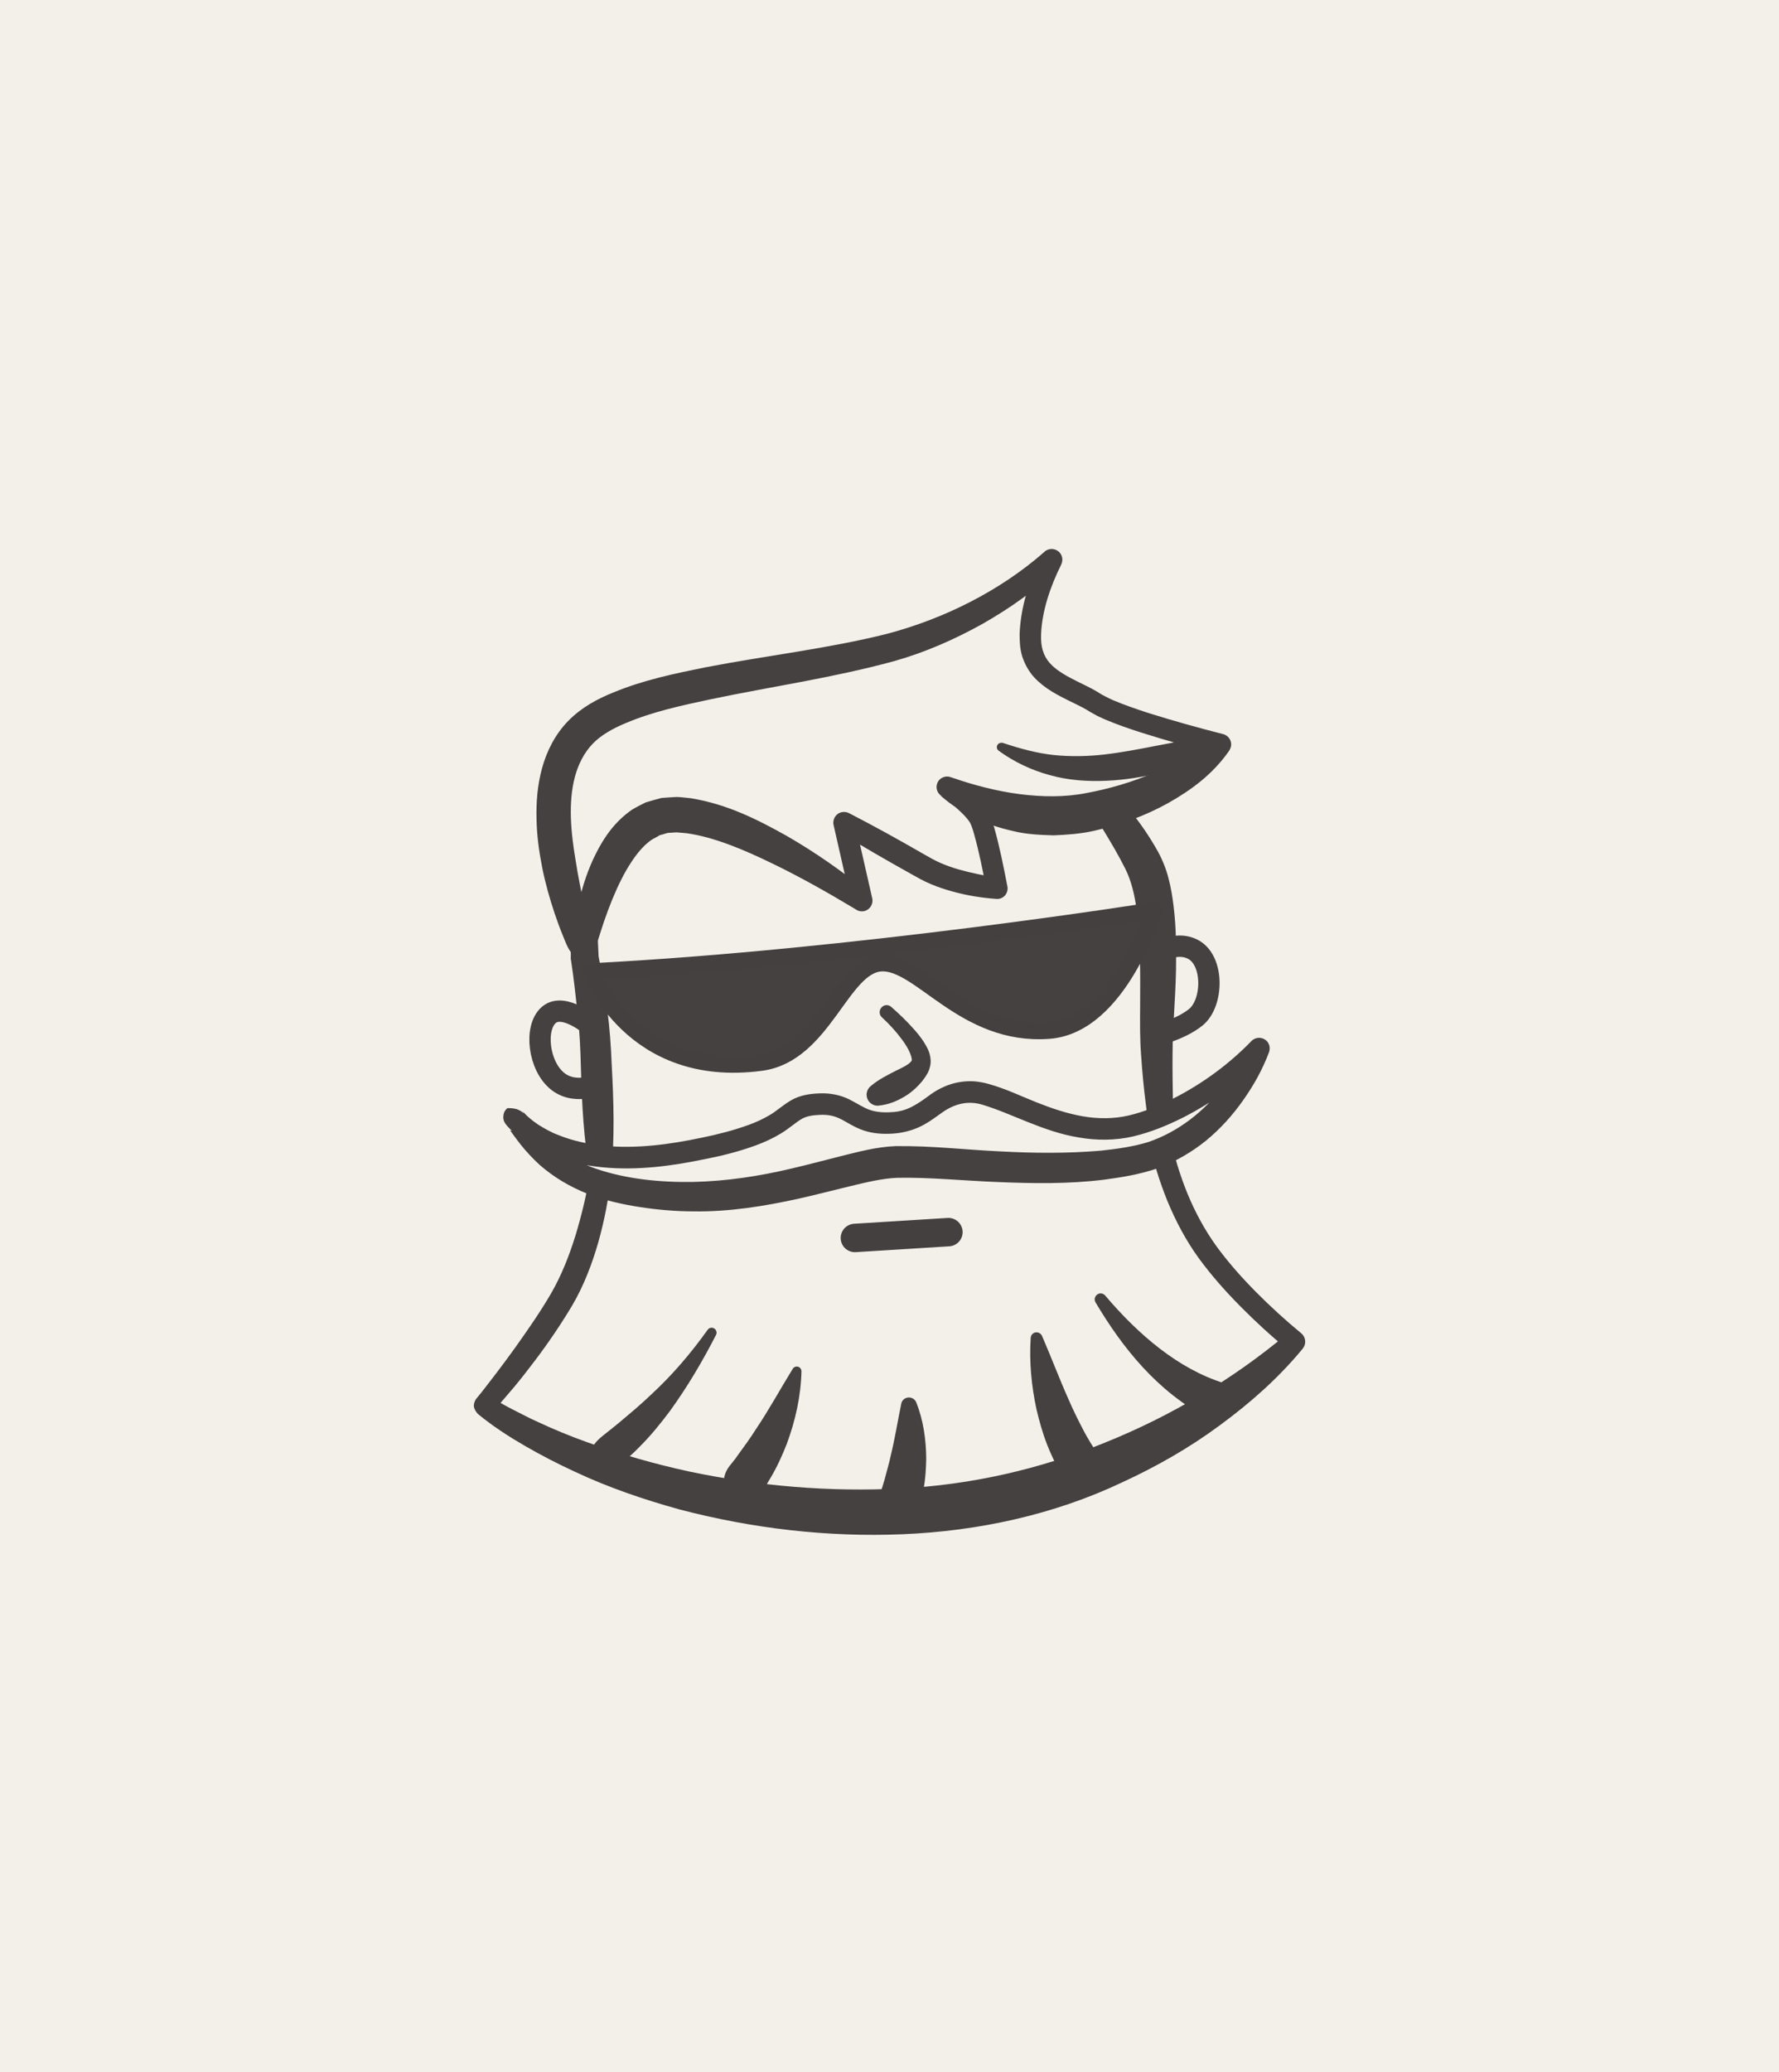 <?xml version="1.0" encoding="utf-8"?>
<!-- Generator: Adobe Illustrator 24.0.1, SVG Export Plug-In . SVG Version: 6.00 Build 0)  -->
<svg version="1.1" id="logo_x5F_1glass_x5F_cool" xmlns="http://www.w3.org/2000/svg" xmlns:xlink="http://www.w3.org/1999/xlink"
	 x="0px" y="0px" viewBox="0 0 125.17 145.75" style="enable-background:new 0 0 125.17 145.75;" xml:space="preserve">
<style type="text/css">
	.st0{fill:#F2F0E9;}
	.st1{fill:#F2F0E9;stroke:#444140;stroke-width:1.5;stroke-linejoin:round;stroke-miterlimit:10;}
	.st2{fill:#444140;}
	.st3{fill:#444140;stroke:#43403F;stroke-width:1.147;stroke-linecap:round;stroke-linejoin:round;stroke-miterlimit:10;}
	.st4{fill:none;stroke:#3EB5F1;stroke-linecap:round;stroke-linejoin:round;stroke-miterlimit:10;}
	.st5{fill:none;stroke:#43403F;stroke-width:2;stroke-linecap:round;stroke-linejoin:round;stroke-miterlimit:10;}
</style>
<rect class="st0" width="125.17" height="145.75"/>
<g id="ears_copy_5">
</g>
<g id="face_copy_5">
</g>
<g id="beard_copy_5">
</g>
<g id="teeth_copy_5">
</g>
<g id="nose_copy_5">
</g>
<g id="moustache_copy_5">
</g>
<g id="hair_copy_5">
	<g>
		<g>
			<path class="st1" d="M41.63,72.19c0,0-1.94-1.69-3-0.81s-0.75,3.62,0.62,4.69s3.19,0.06,3.19,0.06L41.63,72.19z"/>
			<path class="st1" d="M80.66,67.63c0,0,1.66-1.62,3.22-0.88s1.5,3.81,0.25,4.81s-3.25,1.38-3.25,1.38L80.66,67.63z"/>
		</g>
		<g>
			<path class="st0" d="M81.88,81.13c0,0-0.62-5.62-0.5-9.25S81.63,64,80.76,61.5s-4.38-6.62-4.38-6.62l-13.5-2.75l-14.75,2.25
				l-7.12,6.5l0.12,6.5c0,0,0.5,2.62,0.75,5.88s0.38,9.38,0.38,9.38L81.88,81.13z"/>
			<path class="st2" d="M81.31,80.64c-0.11,0.09-0.19,0.27-0.19,0.42c0,0.11,0,0.08,0,0.07V81.1l-0.02-0.11l-0.04-0.22l-0.07-0.43
				l-0.13-0.86l-0.23-1.73c-0.15-1.16-0.26-2.32-0.34-3.49c-0.09-1.16-0.08-2.4-0.07-3.53c0-1.15,0.02-2.28-0.02-3.41
				c-0.08-2.23-0.18-4.52-1.02-6.2c-0.93-1.87-2.24-3.78-3.37-5.76l0,0l0.42,0.25l-13.5-2.75l0.26,0.01l-14.75,2.25l0.39-0.19
				l-7.12,6.5l0,0l0.24-0.57c0.16,2.16,0.28,4.33,0.37,6.5l-0.02-0.17c0.26,1.3,0.48,2.56,0.63,3.85c0.17,1.29,0.26,2.59,0.31,3.86
				c0.14,2.56,0.22,5.13-0.04,7.7l0,0l-0.78-0.73C55.25,81.37,68.22,80.99,81.31,80.64z M82.45,81.62
				c-13.32,0.65-26.77,1.26-40.16,1.76l-0.68,0.03l-0.09-0.76l0,0c-0.46-2.53-0.58-5.05-0.65-7.59c-0.03-1.27-0.09-2.52-0.23-3.77
				c-0.14-1.24-0.27-2.51-0.46-3.72l-0.02-0.11V67.4c0-2.17,0.04-4.34,0.12-6.5l0.01-0.37l0.23-0.2l0,0l7.12-6.5l0.17-0.15
				l0.22-0.03l14.75-2.25l0.13-0.02l0.13,0.03l13.5,2.75l0.25,0.05l0.18,0.2l0,0c1.8,1.58,3.32,3.35,4.54,5.56
				c0.3,0.56,0.57,1.24,0.72,1.87c0.17,0.64,0.26,1.25,0.34,1.87c0.15,1.22,0.19,2.42,0.18,3.6c0.02,2.37-0.25,4.68-0.25,6.9
				c-0.01,1.13,0.01,2.27,0.03,3.42l0.05,1.72l0.03,0.86l0.01,0.43l0.01,0.21v0.11l0.01,0.15C82.63,81.27,82.55,81.49,82.45,81.62z"
				/>
		</g>
		<g>
			<path class="st0" d="M34.09,98.88c0,0,10.33,7.83,28.33,7.5s28.67-12,28.67-12s-4.17-3.33-6.5-6.83s-3-7.5-3-7.5h-19l-20.33,2.58
				c0,0-0.56,5.19-2.81,8.94S34.09,98.88,34.09,98.88z"/>
			<path class="st2" d="M34.83,98.8c0.02-0.13-0.03-0.3-0.12-0.39c-0.02-0.02-0.05-0.05-0.06-0.06l0.02,0.01l0.05,0.03l0.2,0.12
				l0.4,0.23c0.27,0.16,0.55,0.3,0.82,0.44c0.56,0.28,1.11,0.58,1.68,0.83c1.13,0.53,2.29,1.01,3.47,1.43
				c2.36,0.85,4.76,1.54,7.21,2.07c4.89,1.03,9.92,1.45,14.88,1.19c4.93-0.25,9.8-1.35,14.38-3.23c4.58-1.84,8.97-4.44,12.77-7.62
				l0,0l0.08,1.09c-1.17-0.96-2.26-1.96-3.31-3.02s-2.05-2.18-2.95-3.41c-0.9-1.24-1.62-2.6-2.2-4c-0.57-1.41-1.02-2.83-1.31-4.36
				l0.74,0.63h-19l0.09-0.01l-20.33,2.58l0,0l0.65-0.66c-0.16,1.61-0.46,3.14-0.89,4.68c-0.44,1.53-1.01,3.04-1.84,4.46
				c-0.82,1.37-1.7,2.66-2.64,3.9c-0.47,0.62-0.95,1.24-1.45,1.84l-0.76,0.89l-0.38,0.44l-0.19,0.22l-0.1,0.11l-0.05,0.06
				l-0.01,0.01c0.03-0.04,0.07-0.09,0.1-0.15C34.84,99.06,34.86,98.91,34.83,98.8z M33.34,98.95c-0.01-0.13,0.02-0.29,0.09-0.43
				c0.03-0.07,0.08-0.13,0.12-0.18l0.01-0.01l0.04-0.05l0.09-0.11l0.18-0.22l0.35-0.45l0.7-0.91c0.46-0.61,0.92-1.22,1.36-1.84
				c0.88-1.24,1.75-2.49,2.5-3.78c0.72-1.25,1.27-2.64,1.71-4.06c0.43-1.42,0.79-2.91,1.02-4.36l0.01-0.04
				c0.05-0.34,0.32-0.58,0.65-0.63l0,0L62.5,79.3c0.03,0,0.06-0.01,0.09-0.01h19c0.37,0,0.67,0.26,0.74,0.61v0.02
				c0.26,1.34,0.69,2.74,1.22,4.04c0.54,1.31,1.21,2.55,2.03,3.69c0.83,1.14,1.78,2.21,2.8,3.24c1.01,1.02,2.09,2,3.18,2.9
				c0.32,0.27,0.37,0.74,0.1,1.07v0.01l-0.02,0.02l0,0c-1.72,2.08-3.69,3.81-5.83,5.38c-2.12,1.57-4.44,2.89-6.85,4
				c-4.81,2.28-10.13,3.43-15.44,3.65c-5.29,0.22-10.56-0.4-15.66-1.73c-2.54-0.7-5.04-1.55-7.42-2.67
				c-1.19-0.55-2.36-1.15-3.5-1.81c-0.57-0.33-1.13-0.67-1.68-1.04c-0.27-0.19-0.55-0.37-0.81-0.57l-0.4-0.3l-0.2-0.16l-0.19-0.15
				C33.5,99.35,33.38,99.13,33.34,98.95z"/>
		</g>
		<g>
			<path class="st2" d="M41.47,102.28c0.18-0.59,0.53-0.95,0.91-1.26c0.39-0.3,0.77-0.62,1.16-0.93c0.76-0.64,1.53-1.28,2.25-1.97
				c1.48-1.36,2.81-2.91,4-4.58c0.11-0.16,0.33-0.19,0.48-0.08c0.14,0.1,0.19,0.29,0.11,0.44c-0.95,1.85-2.02,3.67-3.27,5.39
				c-0.64,0.85-1.31,1.68-2.07,2.44c-0.37,0.39-0.77,0.74-1.17,1.1c-0.4,0.35-0.87,0.63-1.51,0.66c-0.5,0.02-0.92-0.36-0.95-0.86
				c-0.01-0.11,0.01-0.21,0.04-0.31L41.47,102.28z"/>
		</g>
		<g>
			<path class="st2" d="M51,104.75c-0.29-1.25,0.44-1.66,0.87-2.33c0.46-0.63,0.93-1.27,1.35-1.94c0.89-1.32,1.66-2.74,2.56-4.2
				c0.09-0.15,0.29-0.2,0.45-0.11c0.1,0.06,0.16,0.17,0.16,0.29c-0.04,1.74-0.42,3.45-1.03,5.1c-0.32,0.82-0.69,1.63-1.14,2.39
				c-0.47,0.73-0.72,1.67-2.04,1.72c-0.56,0.02-1.05-0.36-1.17-0.89L51,104.75z"/>
		</g>
		<g>
			<path class="st2" d="M62.38,105.97c-0.51-0.49-0.52-0.79-0.4-1.06c0.09-0.28,0.18-0.56,0.26-0.84c0.14-0.56,0.32-1.13,0.44-1.71
				c0.28-1.15,0.47-2.34,0.73-3.61v-0.01c0.06-0.3,0.35-0.49,0.65-0.43c0.19,0.04,0.34,0.17,0.41,0.34c0.5,1.26,0.69,2.62,0.7,3.98
				c-0.02,0.68-0.05,1.37-0.18,2.04c-0.06,0.34-0.13,0.67-0.2,1.01c-0.06,0.34-0.25,0.65-0.96,0.76c-0.52,0.08-1.02-0.09-1.37-0.43
				L62.38,105.97z"/>
		</g>
		<g>
			<path class="st2" d="M75.46,103.62c-0.95,0.09-1.06-0.39-1.25-0.78c-0.19-0.4-0.37-0.8-0.53-1.21c-0.32-0.81-0.55-1.65-0.75-2.48
				c-0.36-1.67-0.52-3.36-0.41-5.04c0.01-0.23,0.21-0.41,0.44-0.39c0.16,0.01,0.3,0.12,0.36,0.26c0.66,1.52,1.22,3.02,1.86,4.45
				c0.31,0.72,0.65,1.41,1,2.08c0.17,0.34,0.36,0.66,0.55,0.98c0.19,0.33,0.5,0.54-0.02,1.33l-0.06,0.08
				C76.38,103.31,75.93,103.57,75.46,103.62z"/>
		</g>
		<g>
			<path class="st2" d="M85.06,99.79c-1.8-0.93-3.35-2.2-4.65-3.61c-1.3-1.41-2.38-2.97-3.33-4.57c-0.12-0.2-0.05-0.45,0.15-0.57
				c0.18-0.11,0.4-0.06,0.53,0.09c2.34,2.76,5.16,5.17,8.35,6.16c0.72,0.22,1.12,0.99,0.9,1.71s-0.99,1.12-1.71,0.9
				c-0.08-0.02-0.15-0.05-0.22-0.09L85.06,99.79z"/>
		</g>
		<path class="st3" d="M81.19,64.03c0,0-2.4,8.09-7.38,8.47c-6.02,0.46-9.07-4.93-11.84-4.74s-4.02,6.4-8.41,6.99
			c-9.18,1.24-11.96-6.42-11.96-6.42C60.16,67.38,81.19,64.03,81.19,64.03z"/>
		<path class="st4" d="M47.98,66.83"/>
		<line class="st5" x1="60.15" y1="87.08" x2="66.73" y2="86.67"/>
		<g>
			<path class="st2" d="M62.7,70.82c0.56,0.49,1.08,0.99,1.58,1.55c0.25,0.28,0.49,0.57,0.71,0.91c0.21,0.35,0.45,0.7,0.49,1.29
				c0.02,0.31-0.08,0.66-0.2,0.89c-0.13,0.24-0.27,0.43-0.41,0.61c-0.29,0.35-0.59,0.62-0.91,0.86c-0.66,0.45-1.34,0.76-2.13,0.84
				c-0.42,0.05-0.81-0.26-0.85-0.69c-0.03-0.26,0.08-0.51,0.27-0.67l0.05-0.04c0.52-0.44,1.13-0.74,1.69-1.03
				c0.28-0.14,0.57-0.27,0.79-0.41c0.24-0.14,0.36-0.3,0.37-0.33c0.03-0.13-0.07-0.43-0.2-0.7c-0.14-0.28-0.32-0.56-0.52-0.82
				c-0.4-0.54-0.88-1.06-1.37-1.51l-0.01-0.01c-0.2-0.18-0.21-0.49-0.03-0.69C62.2,70.66,62.5,70.65,62.7,70.82z"/>
		</g>
		<g>
			<path class="st0" d="M36.13,78.56c0,0,2.75,4,11.5,2.56s7-3.19,9.69-3.44s2.56,1.44,5.31,1.31s2.94-2,5.44-2.19
				c2.56-0.19,7,3.81,12.06,2.25s8.44-5.31,8.44-5.31s-2.44,6.44-8.5,7.81c-5.91,1.34-13.88,0-17.19,0.19s-9.06,2.88-16,2.38
				S37.94,81.06,36.13,78.56z"/>
			<path class="st2" d="M36.56,79.18c0.1-0.06,0.28-0.21,0.33-0.48c0.05-0.27-0.06-0.47-0.13-0.55l0.03,0.03l0.05,0.06l0.12,0.13
				c0.09,0.09,0.18,0.18,0.28,0.26c0.19,0.17,0.41,0.33,0.63,0.48c0.45,0.28,0.92,0.55,1.44,0.74c1.01,0.41,2.12,0.64,3.23,0.75
				c2.25,0.21,4.54-0.09,6.82-0.57c1.14-0.23,2.26-0.52,3.31-0.9c0.53-0.19,1.02-0.42,1.48-0.69c0.47-0.27,0.82-0.62,1.47-1.02
				c0.67-0.4,1.42-0.49,2.06-0.51c0.67-0.03,1.43,0.1,2.07,0.42c0.63,0.32,1.05,0.62,1.5,0.76c0.44,0.14,0.95,0.18,1.47,0.14
				c1.07-0.04,1.77-0.51,2.82-1.29c0.53-0.37,1.21-0.69,1.9-0.81c0.34-0.06,0.68-0.09,1.07-0.07c0.36,0.03,0.71,0.09,1.02,0.18
				c1.26,0.35,2.31,0.87,3.4,1.3c1.08,0.43,2.15,0.79,3.24,0.98c1.09,0.19,2.18,0.19,3.23-0.05c1.04-0.24,2.14-0.69,3.14-1.19
				c2.02-1.02,3.93-2.42,5.48-4.02l0.01-0.01c0.28-0.31,0.75-0.33,1.06-0.06c0.24,0.21,0.3,0.54,0.2,0.82
				c-0.47,1.25-1.08,2.33-1.82,3.38c-0.73,1.04-1.6,2.01-2.61,2.84c-1.01,0.82-2.17,1.49-3.41,1.95c-1.29,0.44-2.51,0.63-3.76,0.8
				c-2.49,0.31-4.97,0.27-7.42,0.17c-2.42-0.09-4.91-0.35-7.15-0.3c-1.04,0.04-2.19,0.32-3.35,0.6s-2.35,0.59-3.55,0.86
				c-2.4,0.53-4.9,0.94-7.42,0.9c-1.26,0-2.52-0.11-3.76-0.3c-1.25-0.19-2.5-0.47-3.71-0.94c-1.21-0.48-2.37-1.16-3.36-2.03
				c-0.48-0.44-0.93-0.92-1.33-1.42c-0.19-0.25-0.39-0.5-0.57-0.76l-0.14-0.19l-0.06-0.08c0.01,0.01,0.03,0.02,0.07,0.04
				c0.07,0.03,0.23,0.05,0.37-0.03C36.45,79.43,36.53,79.29,36.56,79.18z M35.7,77.95c0.12,0,0.29-0.01,0.53,0.04
				c0.23,0.04,0.48,0.18,0.64,0.34c0.08,0.08,0.15,0.15,0.2,0.22l0.08,0.1l0.14,0.17c0.18,0.23,0.37,0.44,0.56,0.66
				c0.38,0.43,0.78,0.81,1.21,1.17c0.86,0.69,1.84,1.21,2.9,1.57c2.12,0.72,4.51,0.96,6.81,0.92c2.32-0.05,4.64-0.4,6.95-0.95
				c1.16-0.27,2.31-0.58,3.5-0.88c1.19-0.29,2.4-0.63,3.79-0.69c2.6-0.03,4.94,0.26,7.35,0.37c2.39,0.13,4.77,0.15,7.09-0.05
				c1.15-0.12,2.33-0.29,3.35-0.61c1.03-0.35,2.01-0.88,2.9-1.55c1.78-1.33,3.22-3.28,4.17-5.29l1.26,0.77l-0.02,0.02
				c-1.74,1.8-3.71,3.23-5.91,4.35c-1.11,0.55-2.22,1.01-3.48,1.31c-1.26,0.29-2.58,0.29-3.82,0.07c-2.49-0.4-4.7-1.68-6.77-2.3
				c-0.98-0.3-1.9-0.09-2.76,0.49c-0.44,0.3-0.94,0.71-1.57,1.02c-0.62,0.31-1.33,0.48-1.99,0.52c-0.66,0.04-1.35,0.01-2.04-0.22
				c-0.69-0.23-1.24-0.63-1.67-0.83c-0.43-0.21-0.86-0.29-1.38-0.27c-0.53,0.02-1,0.09-1.35,0.31c-0.36,0.21-0.89,0.68-1.44,1.01
				c-0.56,0.34-1.14,0.6-1.73,0.82c-1.17,0.43-2.35,0.73-3.53,0.96c-2.33,0.49-4.8,0.83-7.27,0.59c-1.23-0.12-2.47-0.37-3.65-0.85
				c-0.6-0.22-1.16-0.54-1.71-0.89c-0.27-0.19-0.53-0.38-0.78-0.6c-0.13-0.11-0.25-0.23-0.37-0.35l-0.18-0.19l-0.09-0.11l-0.04-0.05
				c-0.08-0.1-0.2-0.31-0.16-0.59C35.44,78.19,35.61,78.02,35.7,77.95z"/>
		</g>
		<g>
			<path class="st0" d="M41,67.13c0,0,1.12-9,5.75-9.75s13.88,6,13.88,6l-1.25-5.5c0,0,3.75,2.12,5.75,3.25s5,1.38,5,1.38
				s-0.75-4.12-1.25-5s-2.25-2.12-2.25-2.12s4.62,3.12,10.75,1.62s8.5-4.62,8.5-4.62s-7-1.75-8.75-2.88s-4.5-1.62-4.62-4.38
				s1.5-5.75,1.5-5.75s-4.5,4.62-12.5,6.5s-17.95,2.42-20.88,5.88C37.88,55,38.89,60.59,41,67.13z"/>
			<path class="st2" d="M40.93,66.38c-0.12-0.01-0.32,0.03-0.46,0.17c-0.15,0.12-0.21,0.34-0.21,0.37v-0.11l0.01-0.23l0.03-0.45
				c0.03-0.29,0.05-0.59,0.1-0.88c0.08-0.59,0.18-1.17,0.32-1.76c0.27-1.16,0.64-2.33,1.21-3.45c0.56-1.12,1.32-2.24,2.53-3.08
				c0.32-0.19,0.65-0.36,0.98-0.52c0.36-0.11,0.73-0.21,1.1-0.31c0.36-0.03,0.71-0.05,1.07-0.07c0.34,0.01,0.67,0.06,1,0.09
				c2.57,0.42,4.69,1.5,6.73,2.64c2.03,1.17,3.92,2.49,5.73,3.97l-1.17,0.77l-1.25-5.5c-0.09-0.4,0.16-0.81,0.57-0.9
				c0.19-0.04,0.38-0.01,0.54,0.08l0,0c1.75,0.9,3.48,1.86,5.18,2.84l0.64,0.36c0.19,0.1,0.38,0.2,0.59,0.29
				c0.41,0.18,0.84,0.33,1.29,0.46c0.89,0.25,1.84,0.45,2.75,0.57l-0.8,0.88l0,0c-0.25-1.33-0.52-2.69-0.88-3.96
				c-0.08-0.3-0.2-0.65-0.29-0.8c-0.11-0.18-0.32-0.42-0.54-0.64c-0.45-0.44-0.98-0.87-1.5-1.25l0,0c-0.33-0.24-0.4-0.7-0.17-1.03
				c0.2-0.27,0.54-0.37,0.84-0.27l0.18,0.06c1.5,0.52,3.13,0.94,4.69,1.14c1.58,0.2,3.17,0.23,4.72-0.08
				c1.57-0.29,3.2-0.76,4.69-1.41c1.49-0.62,2.98-1.49,4.12-2.49l0,0l0.42,1.18c-1.79-0.46-3.56-0.95-5.33-1.51
				c-0.88-0.28-1.76-0.58-2.65-0.96c-0.23-0.11-0.44-0.19-0.68-0.33l-0.34-0.19l-0.26-0.16c-0.37-0.21-0.77-0.4-1.18-0.6
				c-0.82-0.41-1.74-0.86-2.5-1.68c-0.37-0.41-0.66-0.93-0.83-1.47c-0.17-0.55-0.18-1.1-0.18-1.59c0.09-2.02,0.72-3.83,1.59-5.57
				l0.01-0.02l1.2,0.88c-1.64,1.65-3.46,2.91-5.42,4.03c-1.96,1.09-4.03,2-6.19,2.61c-4.32,1.18-8.63,1.79-12.84,2.67
				c-2.09,0.44-4.2,0.9-6.05,1.69c-0.93,0.38-1.78,0.87-2.34,1.46c-0.59,0.61-1.01,1.43-1.25,2.32c-0.48,1.81-0.29,3.89,0.06,5.94
				c0.16,1.03,0.37,2.07,0.59,3.11l0.32,1.58c0.02,0.12,0.06,0.3,0.07,0.36c-0.01,0.04-0.04,0.06-0.11,0.1
				C41.24,65.81,40.99,66.06,40.93,66.38z M41.07,67.87c-0.22-0.2-0.63-0.47-0.94-0.94c-0.15-0.22-0.26-0.46-0.35-0.68l-0.17-0.42
				c-0.21-0.51-0.4-1.03-0.58-1.56c-0.35-1.05-0.66-2.13-0.88-3.24s-0.38-2.25-0.4-3.42c-0.03-1.17,0.06-2.38,0.39-3.58
				c0.33-1.2,0.92-2.38,1.85-3.33c0.96-0.97,2.06-1.54,3.14-1.98c2.17-0.9,4.35-1.34,6.51-1.78c4.31-0.83,8.65-1.32,12.75-2.35
				c4.03-1.06,7.97-3.03,11.07-5.75l0.04-0.04c0.31-0.27,0.78-0.24,1.06,0.07c0.21,0.24,0.24,0.58,0.1,0.85v0.01
				c-0.76,1.52-1.35,3.26-1.41,4.9c-0.03,0.84,0.14,1.48,0.62,2.02c0.48,0.54,1.23,0.94,2.04,1.34c0.41,0.2,0.83,0.4,1.26,0.65
				l0.32,0.2l0.26,0.14c0.16,0.09,0.37,0.18,0.56,0.27c0.8,0.34,1.65,0.63,2.51,0.91c1.72,0.54,3.48,1.03,5.24,1.48
				c0.4,0.1,0.65,0.51,0.54,0.91c-0.02,0.08-0.06,0.16-0.1,0.23l-0.02,0.04l-0.01,0.01c-1.16,1.65-2.65,2.74-4.28,3.66
				c-1.64,0.91-3.36,1.53-5.21,1.95c-0.93,0.21-1.89,0.28-2.85,0.32c-0.96-0.03-1.92-0.07-2.84-0.3c-1.87-0.42-3.6-1.17-5.08-2.47
				l0.86-1.23l0,0c0.59,0.44,1.14,0.87,1.68,1.4c0.27,0.27,0.53,0.54,0.78,0.95c0.24,0.46,0.31,0.78,0.43,1.13
				c0.39,1.39,0.65,2.73,0.92,4.11l0,0c0.08,0.4-0.17,0.79-0.57,0.87c-0.07,0.01-0.14,0.02-0.2,0.01h-0.03
				c-1.05-0.08-2.05-0.24-3.06-0.52c-0.5-0.14-1-0.3-1.5-0.51c-0.25-0.1-0.49-0.22-0.74-0.35l-0.65-0.36
				c-1.72-0.96-3.43-1.94-5.11-2.98l0,0l1.1-0.82l1.25,5.5c0.09,0.4-0.16,0.8-0.56,0.9c-0.2,0.04-0.39,0.01-0.55-0.09l-0.06-0.04
				c-1.91-1.15-3.89-2.27-5.88-3.23c-1.98-0.96-4.07-1.85-6.02-2.12c-0.23-0.01-0.48-0.05-0.7-0.06l-0.63,0.04
				c-0.18,0.06-0.36,0.11-0.55,0.16c-0.17,0.1-0.34,0.2-0.52,0.29c-0.7,0.45-1.29,1.25-1.81,2.13c-0.51,0.89-0.94,1.87-1.32,2.89
				c-0.19,0.51-0.37,1.03-0.53,1.55l-0.25,0.79l-0.12,0.4L41.81,67l-0.03,0.1c-0.01,0.07-0.07,0.32-0.22,0.47
				C41.4,67.77,41.2,67.85,41.07,67.87z"/>
		</g>
		<g>
			<path class="st2" d="M70.57,52.26c1.2,0.4,2.38,0.72,3.57,0.85c1.19,0.12,2.38,0.1,3.58-0.04s2.4-0.37,3.63-0.61
				c1.23-0.23,2.47-0.49,3.73-0.65c0.41-0.05,0.79,0.24,0.84,0.65c0.05,0.36-0.17,0.69-0.49,0.81c-1.2,0.43-2.43,0.77-3.68,1.07
				c-1.26,0.3-2.55,0.52-3.89,0.58c-1.33,0.06-2.71-0.03-4.01-0.4c-1.3-0.35-2.52-0.94-3.58-1.71c-0.14-0.1-0.18-0.3-0.07-0.44
				C70.29,52.26,70.44,52.22,70.57,52.26z"/>
		</g>
	</g>
</g>
<g id="Layer_88">
</g>
</svg>
